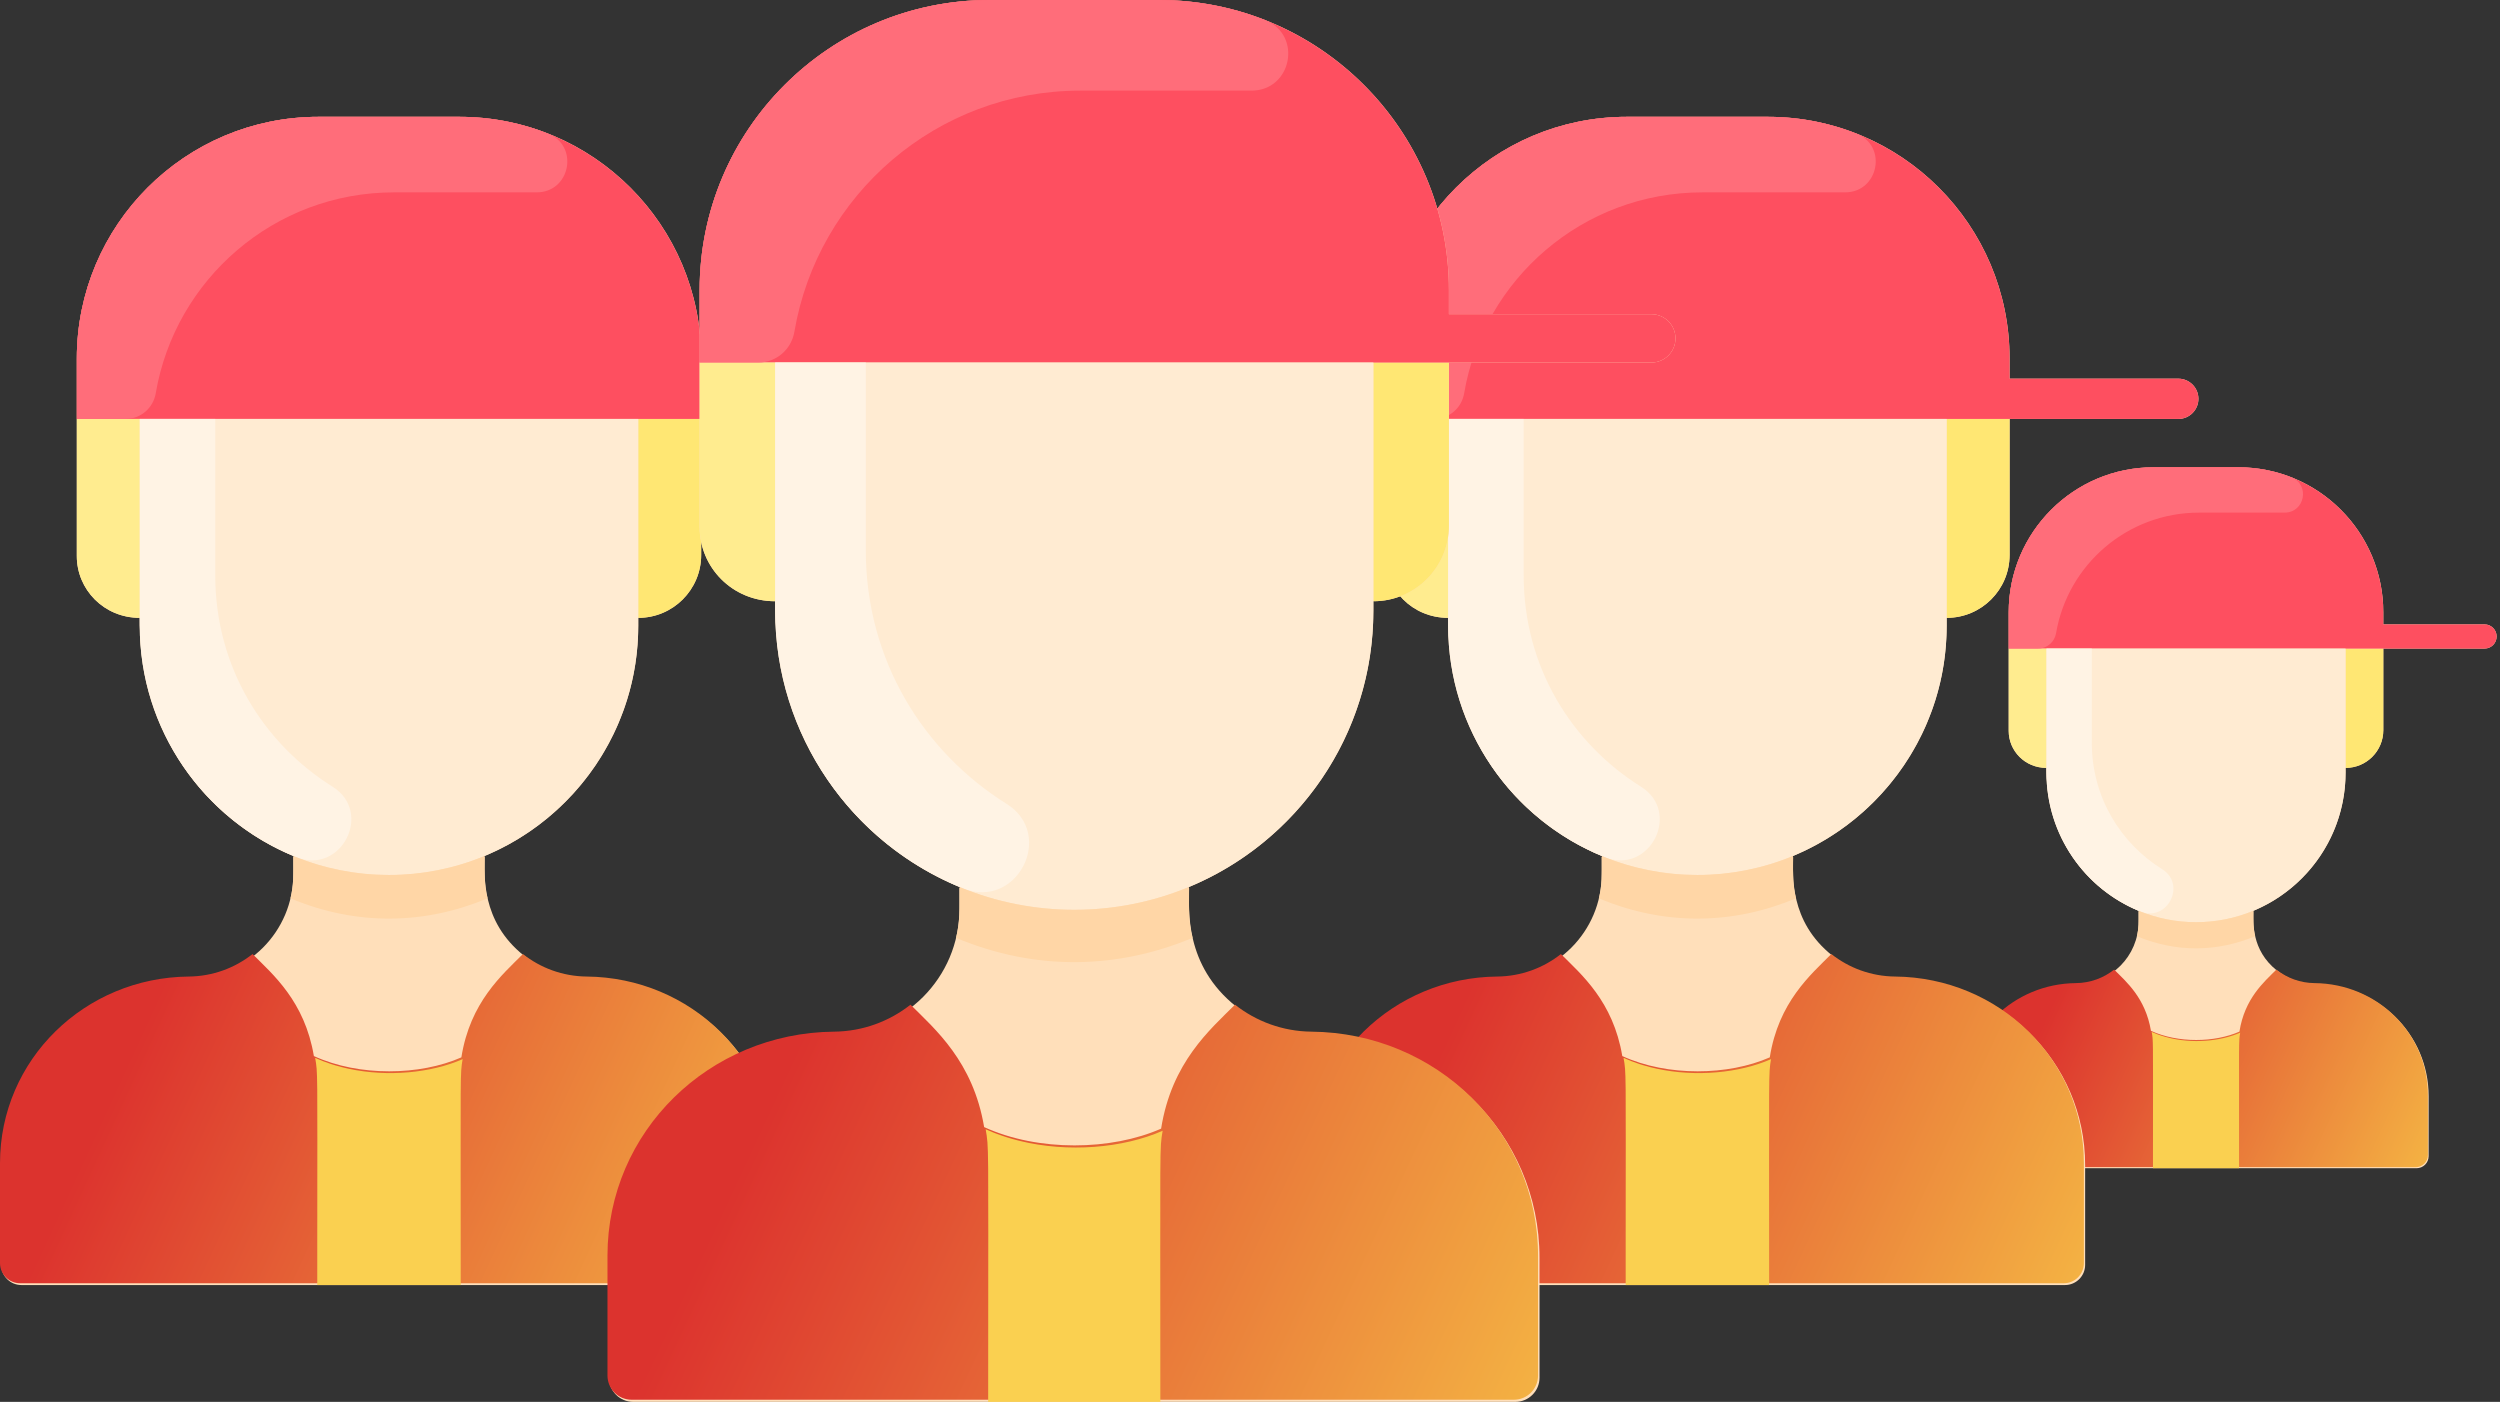 <?xml version="1.0" encoding="UTF-8"?>
<svg width="107px" height="60px" viewBox="0 0 107 60" version="1.1" xmlns="http://www.w3.org/2000/svg" xmlns:xlink="http://www.w3.org/1999/xlink">
    <rect x="0" y="0" width="107" height="60" fill="#333333" stroke="none"/>
    <!-- Generator: Sketch 64 (93537) - https://sketch.com -->
    <title>Group 3 Copy 2</title>
    <desc>Created with Sketch.</desc>
    <defs>
        <linearGradient x1="116.816%" y1="59.012%" x2="14.982%" y2="38.982%" id="linearGradient-1">
            <stop stop-color="#F6BE45" offset="0%"></stop>
            <stop stop-color="#DC332E" offset="100%"></stop>
            <stop stop-color="#DC332E" offset="100%"></stop>
        </linearGradient>
        <linearGradient x1="116.816%" y1="59.012%" x2="14.982%" y2="38.982%" id="linearGradient-2">
            <stop stop-color="#F6BE45" offset="0%"></stop>
            <stop stop-color="#DC332E" offset="100%"></stop>
            <stop stop-color="#DC332E" offset="100%"></stop>
        </linearGradient>
        <linearGradient x1="116.816%" y1="59.012%" x2="14.982%" y2="38.982%" id="linearGradient-3">
            <stop stop-color="#F6BE45" offset="0%"></stop>
            <stop stop-color="#DC332E" offset="100%"></stop>
            <stop stop-color="#DC332E" offset="100%"></stop>
        </linearGradient>
    </defs>
    <g id="Page-1" stroke="none" stroke-width="1" fill="none" fill-rule="evenodd">
        <g id="Artboard" transform="translate(-2393, -1755)">
            <g id="Group-3-Copy-2" transform="translate(2393, 1755)">
                <g id="person-copy-3" transform="translate(84, 20)">
                    <path d="M22.856,7.241 C22.856,7.527 22.624,7.759 22.338,7.759 L18.006,7.759 L18.006,11.25 C18.006,12.143 17.283,12.866 16.39,12.866 L16.39,13.069 C16.39,15.737 14.758,18.024 12.436,18.985 L12.446,19.009 C12.446,19.459 12.338,20.657 13.461,21.546 C13.912,21.902 14.481,22.117 15.099,22.123 C17.765,22.148 19.946,24.253 19.946,26.919 L19.946,29.483 C19.946,29.769 19.715,30 19.429,30 L0.55,30 C0.264,30 0.032,29.769 0.032,29.483 L0.032,26.919 C0.032,24.253 2.214,22.148 4.88,22.123 C6.34,22.109 7.532,20.926 7.532,19.45 L7.532,19.009 L7.542,18.985 C5.221,18.024 3.588,15.737 3.588,13.069 L3.588,12.866 C2.667,12.866 1.972,12.138 1.972,11.28 L1.972,6.207 C1.972,2.779 4.751,4.99600361e-15 8.179,4.99600361e-15 L11.8,4.99600361e-15 C15.228,4.99600361e-15 18.006,2.779 18.006,6.207 L18.006,6.724 L22.338,6.724 C22.624,6.724 22.856,6.956 22.856,7.241 Z" id="Path" fill="#FFDFBA" fill-rule="nonzero"></path>
                    <path d="M18.006,7.759 L18.006,11.25 C18.006,12.143 17.283,12.866 16.39,12.866 C16.39,12.044 16.39,9.314 16.39,7.759 L18.006,7.759 Z" id="Path" fill="#FFE773" fill-rule="nonzero"></path>
                    <path d="M22.856,7.241 C22.856,7.527 22.624,7.759 22.338,7.759 L1.972,7.759 L1.972,6.207 C1.972,2.779 4.751,0 8.179,0 L11.8,0 C15.228,0 18.006,2.779 18.006,6.207 L18.006,6.724 L22.338,6.724 C22.624,6.724 22.856,6.956 22.856,7.241 Z" id="Path" fill="#FE4F60" fill-rule="nonzero"></path>
                    <path d="M16.39,13.069 C16.39,16.605 13.523,19.47 9.989,19.47 C6.66,19.47 3.588,16.881 3.588,12.866 L3.588,7.759 L16.39,7.759 L16.39,13.069 Z" id="Path" fill="#FFEBD2" fill-rule="nonzero"></path>
                    <path d="M19.914,26.873 L19.914,29.437 C19.914,29.723 19.682,29.954 19.397,29.954 L0.517,29.954 C0.231,29.954 4.79616347e-14,29.723 4.79616347e-14,29.437 L4.79616347e-14,26.873 C4.79616347e-14,24.208 2.181,22.103 4.847,22.077 C5.465,22.072 6.034,21.856 6.485,21.5 C7.004,22.019 7.826,22.713 8.061,24.12 C9.226,24.652 10.783,24.622 11.848,24.153 C12.072,22.733 12.896,22.033 13.429,21.5 C13.88,21.856 14.448,22.072 15.067,22.077 C17.732,22.103 19.914,24.208 19.914,26.873 Z" id="Path-Copy-8" fill="url(#linearGradient-1)"></path>
                    <path d="M8.147,30 L8.148,28.295 C8.15,24.388 8.158,24.554 8.093,24.166 L8.316,24.259 C8.426,24.301 8.539,24.338 8.654,24.371 C8.693,24.382 8.732,24.393 8.771,24.403 L8.654,24.371 C8.734,24.394 8.814,24.415 8.896,24.433 L8.771,24.403 C9.819,24.673 11.015,24.579 11.88,24.198 C11.813,24.614 11.831,24.329 11.831,30 L8.147,30 Z" id="Combined-Shape" fill="#FAD050" fill-rule="nonzero"></path>
                    <path d="M3.588,7.759 L3.588,12.866 C2.667,12.866 1.972,12.138 1.972,11.28 L1.972,7.759 L3.588,7.759 Z" id="Path" fill="#FFEC8F" fill-rule="nonzero"></path>
                    <path d="M5.528,7.759 L5.528,11.776 C5.528,14.136 6.769,16.094 8.54,17.202 C9.592,17.86 8.762,19.475 7.61,19.013 C5.242,18.062 3.588,15.754 3.588,13.069 L3.588,7.759 L5.528,7.759 Z" id="Path" fill="#FFF3E4" fill-rule="nonzero"></path>
                    <path d="M12.519,20.07 C10.926,20.737 9.176,20.789 7.459,20.07 C7.547,19.707 7.532,19.471 7.532,19.009 L7.542,18.985 C9.099,19.631 10.876,19.632 12.436,18.985 L12.446,19.009 C12.446,19.471 12.432,19.707 12.519,20.07 L12.519,20.07 Z" id="Path" fill="#FFD6A6" fill-rule="nonzero"></path>
                    <path d="M14.072,0.429 C14.881,0.747 14.645,1.945 13.776,1.94 C13.746,1.94 10.148,1.94 10.119,1.94 C7.048,1.94 4.497,4.17 4,7.1 C3.935,7.479 3.612,7.759 3.227,7.759 L1.972,7.759 L1.972,6.207 C1.972,2.779 4.751,0 8.179,0 L11.8,0 C12.602,0 13.368,0.152 14.072,0.429 Z" id="Path" fill="#FF6D7A" fill-rule="nonzero"></path>
                </g>
                <g id="person-copy" transform="translate(0, 5)">
                    <path d="M38.093,12.069 C38.093,12.545 37.707,12.931 37.231,12.931 L30.011,12.931 L30.011,18.75 C30.011,20.238 28.805,21.444 27.317,21.444 L27.317,21.781 C27.317,26.228 24.596,30.04 20.727,31.641 L20.744,31.681 C20.744,32.432 20.563,34.429 22.435,35.909 C23.186,36.503 24.135,36.862 25.165,36.872 C29.608,36.914 33.244,40.422 33.244,44.865 L33.244,49.138 C33.244,49.614 32.858,50 32.381,50 L0.916,50 C0.44,50 0.054,49.614 0.054,49.138 L0.054,44.865 C0.054,40.422 3.69,36.914 8.133,36.872 C10.566,36.849 12.554,34.877 12.554,32.417 L12.554,31.681 L12.57,31.641 C8.702,30.04 5.981,26.228 5.981,21.781 L5.981,21.444 C4.445,21.444 3.287,20.23 3.287,18.8 L3.287,10.345 C3.287,4.631 7.918,8.32667268e-15 13.631,8.32667268e-15 L19.666,8.32667268e-15 C25.379,8.32667268e-15 30.011,4.631 30.011,10.345 L30.011,11.207 L37.231,11.207 C37.707,11.207 38.093,11.593 38.093,12.069 Z" id="Path" fill="#FFDFBA" fill-rule="nonzero"></path>
                    <path d="M30.011,12.931 L30.011,18.75 C30.011,20.238 28.805,21.444 27.317,21.444 C27.317,20.073 27.317,15.524 27.317,12.931 L30.011,12.931 Z" id="Path" fill="#FFE773" fill-rule="nonzero"></path>
                    <path d="M38.093,12.069 C38.093,12.545 37.707,12.931 37.231,12.931 L3.287,12.931 L3.287,10.345 C3.287,4.631 7.918,0 13.631,0 L19.666,0 C25.379,0 30.011,4.631 30.011,10.345 L30.011,11.207 L37.231,11.207 C37.707,11.207 38.093,11.593 38.093,12.069 Z" id="Path" fill="#FE4F60" fill-rule="nonzero"></path>
                    <path d="M27.317,21.781 C27.317,27.675 22.538,32.449 16.649,32.449 C11.1,32.449 5.981,28.136 5.981,21.444 L5.981,12.931 L27.317,12.931 L27.317,21.781 Z" id="Path" fill="#FFEBD2" fill-rule="nonzero"></path>
                    <path d="M33.19,44.789 L33.19,49.062 C33.19,49.538 32.804,49.924 32.328,49.924 L0.862,49.924 C0.386,49.924 7.99360578e-14,49.538 7.99360578e-14,49.062 L7.99360578e-14,44.789 C7.99360578e-14,40.346 3.636,36.838 8.079,36.796 C9.109,36.786 10.057,36.427 10.808,35.833 C11.674,36.699 13.043,37.854 13.434,40.2 C15.377,41.086 17.972,41.036 19.747,40.255 C20.121,37.889 21.493,36.722 22.381,35.833 C23.133,36.427 24.081,36.786 25.111,36.796 C29.554,36.838 33.19,40.346 33.19,44.789 Z" id="Path-Copy-5" fill="url(#linearGradient-2)"></path>
                    <path d="M13.579,50 L13.579,48.125 C13.583,40.619 13.603,40.954 13.488,40.276 C13.708,40.376 13.935,40.464 14.169,40.541 C14.227,40.56 14.285,40.578 14.343,40.595 L14.169,40.541 C14.236,40.563 14.304,40.584 14.372,40.604 L14.343,40.595 C14.53,40.651 14.721,40.7 14.913,40.741 C16.586,41.102 18.44,40.929 19.801,40.331 C19.689,41.023 19.719,40.549 19.719,50 L13.579,50 Z" id="Combined-Shape" fill="#FAD050" fill-rule="nonzero"></path>
                    <path d="M5.981,12.931 L5.981,21.444 C4.445,21.444 3.287,20.23 3.287,18.8 L3.287,12.931 L5.981,12.931 Z" id="Path" fill="#FFEC8F" fill-rule="nonzero"></path>
                    <path d="M9.213,12.931 L9.213,19.626 C9.213,23.56 11.281,26.823 14.233,28.67 C15.987,29.767 14.604,32.458 12.684,31.688 C8.736,30.103 5.981,26.256 5.981,21.781 L5.981,12.931 L9.213,12.931 Z" id="Path" fill="#FFF3E4" fill-rule="nonzero"></path>
                    <path d="M20.865,33.45 C18.21,34.562 15.293,34.648 12.432,33.45 C12.578,32.844 12.554,32.452 12.554,31.681 L12.57,31.641 C15.165,32.718 18.127,32.72 20.727,31.641 L20.744,31.681 C20.744,32.452 20.719,32.844 20.865,33.45 L20.865,33.45 Z" id="Path" fill="#FFD6A6" fill-rule="nonzero"></path>
                    <path d="M23.453,0.715 C24.801,1.246 24.409,3.241 22.96,3.233 C22.91,3.233 16.914,3.233 16.864,3.233 C11.746,3.233 7.495,6.95 6.666,11.833 C6.559,12.464 6.02,12.931 5.379,12.931 L3.287,12.931 L3.287,10.345 C3.287,4.632 7.918,0 13.631,0 L19.666,0 C21.003,0 22.28,0.253 23.453,0.715 Z" id="Path" fill="#FF6D7A" fill-rule="nonzero"></path>
                </g>
                <g id="person-copy-2" transform="translate(56, 5)">
                    <path d="M38.093,12.069 C38.093,12.545 37.707,12.931 37.231,12.931 L30.011,12.931 L30.011,18.75 C30.011,20.238 28.805,21.444 27.317,21.444 L27.317,21.781 C27.317,26.228 24.596,30.04 20.727,31.641 L20.744,31.681 C20.744,32.432 20.563,34.429 22.435,35.909 C23.186,36.503 24.135,36.862 25.165,36.872 C29.608,36.914 33.244,40.422 33.244,44.865 L33.244,49.138 C33.244,49.614 32.858,50 32.381,50 L0.916,50 C0.44,50 0.054,49.614 0.054,49.138 L0.054,44.865 C0.054,40.422 3.69,36.914 8.133,36.872 C10.566,36.849 12.554,34.877 12.554,32.417 L12.554,31.681 L12.57,31.641 C8.702,30.04 5.981,26.228 5.981,21.781 L5.981,21.444 C4.445,21.444 3.287,20.23 3.287,18.8 L3.287,10.345 C3.287,4.631 7.918,8.32667268e-15 13.631,8.32667268e-15 L19.666,8.32667268e-15 C25.379,8.32667268e-15 30.011,4.631 30.011,10.345 L30.011,11.207 L37.231,11.207 C37.707,11.207 38.093,11.593 38.093,12.069 Z" id="Path" fill="#FFDFBA" fill-rule="nonzero"></path>
                    <path d="M30.011,12.931 L30.011,18.75 C30.011,20.238 28.805,21.444 27.317,21.444 C27.317,20.073 27.317,15.524 27.317,12.931 L30.011,12.931 Z" id="Path" fill="#FFE773" fill-rule="nonzero"></path>
                    <path d="M38.093,12.069 C38.093,12.545 37.707,12.931 37.231,12.931 L3.287,12.931 L3.287,10.345 C3.287,4.631 7.918,0 13.631,0 L19.666,0 C25.379,0 30.011,4.631 30.011,10.345 L30.011,11.207 L37.231,11.207 C37.707,11.207 38.093,11.593 38.093,12.069 Z" id="Path" fill="#FE4F60" fill-rule="nonzero"></path>
                    <path d="M27.317,21.781 C27.317,27.675 22.538,32.449 16.649,32.449 C11.1,32.449 5.981,28.136 5.981,21.444 L5.981,12.931 L27.317,12.931 L27.317,21.781 Z" id="Path" fill="#FFEBD2" fill-rule="nonzero"></path>
                    <path d="M33.19,44.789 L33.19,49.062 C33.19,49.538 32.804,49.924 32.328,49.924 L0.862,49.924 C0.386,49.924 7.99360578e-14,49.538 7.99360578e-14,49.062 L7.99360578e-14,44.789 C7.99360578e-14,40.346 3.636,36.838 8.079,36.796 C9.109,36.786 10.057,36.427 10.808,35.833 C11.674,36.699 13.043,37.854 13.434,40.2 C15.377,41.086 17.972,41.036 19.747,40.255 C20.121,37.889 21.493,36.722 22.381,35.833 C23.133,36.427 24.081,36.786 25.111,36.796 C29.554,36.838 33.19,40.346 33.19,44.789 Z" id="Path-Copy-6" fill="url(#linearGradient-2)"></path>
                    <path d="M13.579,50 L13.579,48.125 C13.583,40.619 13.603,40.954 13.488,40.276 C13.708,40.376 13.935,40.464 14.169,40.541 C14.227,40.56 14.285,40.578 14.343,40.595 L14.169,40.541 C14.236,40.563 14.304,40.584 14.372,40.604 L14.343,40.595 C14.53,40.651 14.721,40.7 14.913,40.741 C16.586,41.102 18.44,40.929 19.801,40.331 C19.689,41.023 19.719,40.549 19.719,50 L13.579,50 Z" id="Combined-Shape" fill="#FAD050" fill-rule="nonzero"></path>
                    <path d="M5.981,12.931 L5.981,21.444 C4.445,21.444 3.287,20.23 3.287,18.8 L3.287,12.931 L5.981,12.931 Z" id="Path" fill="#FFEC8F" fill-rule="nonzero"></path>
                    <path d="M9.213,12.931 L9.213,19.626 C9.213,23.56 11.281,26.823 14.233,28.67 C15.987,29.767 14.604,32.458 12.684,31.688 C8.736,30.103 5.981,26.256 5.981,21.781 L5.981,12.931 L9.213,12.931 Z" id="Path" fill="#FFF3E4" fill-rule="nonzero"></path>
                    <path d="M20.865,33.45 C18.21,34.562 15.293,34.648 12.432,33.45 C12.578,32.844 12.554,32.452 12.554,31.681 L12.57,31.641 C15.165,32.718 18.127,32.72 20.727,31.641 L20.744,31.681 C20.744,32.452 20.719,32.844 20.865,33.45 L20.865,33.45 Z" id="Path" fill="#FFD6A6" fill-rule="nonzero"></path>
                    <path d="M23.453,0.715 C24.801,1.246 24.409,3.241 22.96,3.233 C22.91,3.233 16.914,3.233 16.864,3.233 C11.746,3.233 7.495,6.95 6.666,11.833 C6.559,12.464 6.02,12.931 5.379,12.931 L3.287,12.931 L3.287,10.345 C3.287,4.632 7.918,0 13.631,0 L19.666,0 C21.003,0 22.28,0.253 23.453,0.715 Z" id="Path" fill="#FF6D7A" fill-rule="nonzero"></path>
                </g>
                <g id="person" transform="translate(26, 0)">
                    <path d="M45.711,14.483 C45.711,15.054 45.248,15.517 44.677,15.517 L36.013,15.517 L36.013,22.5 C36.013,24.286 34.566,25.733 32.78,25.733 L32.78,26.137 C32.78,31.474 29.515,36.048 24.873,37.969 L24.892,38.017 C24.892,38.919 24.676,41.314 26.922,43.091 C27.824,43.804 28.962,44.234 30.198,44.246 C35.529,44.297 39.892,48.507 39.892,53.838 L39.892,58.966 C39.892,59.537 39.429,60 38.858,60 L1.099,60 C0.528,60 0.065,59.537 0.065,58.966 L0.065,53.838 C0.065,48.507 4.428,44.297 9.759,44.246 C12.679,44.219 15.065,41.853 15.065,38.9 L15.065,38.017 L15.084,37.969 C10.442,36.048 7.177,31.474 7.177,26.137 L7.177,25.733 C5.334,25.733 3.944,24.276 3.944,22.559 L3.944,12.414 C3.944,5.558 9.502,9.99200722e-15 16.358,9.99200722e-15 L23.599,9.99200722e-15 C30.455,9.99200722e-15 36.013,5.558 36.013,12.414 L36.013,13.448 L44.677,13.448 C45.248,13.448 45.711,13.911 45.711,14.483 Z" id="Path" fill="#FFDFBA" fill-rule="nonzero"></path>
                    <path d="M36.013,15.517 L36.013,22.5 C36.013,24.286 34.566,25.733 32.78,25.733 C32.78,24.088 32.78,18.628 32.78,15.517 L36.013,15.517 Z" id="Path" fill="#FFE773" fill-rule="nonzero"></path>
                    <path d="M45.711,14.483 C45.711,15.054 45.248,15.517 44.677,15.517 L3.944,15.517 L3.944,12.414 C3.944,5.558 9.502,0 16.358,0 L23.599,0 C30.455,0 36.013,5.558 36.013,12.414 L36.013,13.448 L44.677,13.448 C45.248,13.448 45.711,13.911 45.711,14.483 Z" id="Path" fill="#FE4F60" fill-rule="nonzero"></path>
                    <path d="M32.78,26.137 C32.78,33.21 27.046,38.939 19.978,38.939 C13.32,38.939 7.177,33.763 7.177,25.733 L7.177,15.517 L32.78,15.517 L32.78,26.137 Z" id="Path" fill="#FFEBD2" fill-rule="nonzero"></path>
                    <path d="M39.828,53.747 L39.828,58.874 C39.828,59.446 39.365,59.909 38.793,59.909 L1.034,59.909 C0.463,59.909 9.59232693e-14,59.446 9.59232693e-14,58.874 L9.59232693e-14,53.747 C9.59232693e-14,48.416 4.363,44.205 9.694,44.155 C10.931,44.143 12.069,43.712 12.97,43 C14.009,44.039 15.651,45.425 16.121,48.24 C18.452,49.304 21.566,49.243 23.696,48.306 C24.145,45.466 25.791,44.067 26.858,43 C27.759,43.712 28.897,44.143 30.133,44.155 C35.465,44.205 39.828,48.416 39.828,53.747 Z" id="Path-Copy-7" fill="url(#linearGradient-3)"></path>
                    <path d="M16.294,60 L16.295,58.079 C16.298,48.732 16.325,49.155 16.186,48.331 L16.489,48.461 C16.551,48.486 16.614,48.511 16.678,48.535 C16.724,48.552 16.77,48.569 16.816,48.585 L16.678,48.535 C16.771,48.57 16.864,48.603 16.959,48.634 L16.816,48.585 C16.936,48.628 17.057,48.667 17.18,48.705 L16.959,48.634 C17.067,48.67 17.176,48.704 17.286,48.736 L17.18,48.705 C17.287,48.737 17.395,48.768 17.504,48.796 L17.286,48.736 C17.402,48.77 17.519,48.801 17.638,48.83 L17.504,48.796 C17.63,48.829 17.757,48.859 17.885,48.887 L17.638,48.83 C19.71,49.339 22.057,49.146 23.761,48.397 C23.627,49.228 23.663,48.659 23.663,60 L16.294,60 Z" id="Combined-Shape" fill="#FAD050" fill-rule="nonzero"></path>
                    <path d="M7.177,15.517 L7.177,25.733 C5.333,25.733 3.944,24.276 3.944,22.559 L3.944,15.517 L7.177,15.517 Z" id="Path" fill="#FFEC8F" fill-rule="nonzero"></path>
                    <path d="M11.056,15.517 L11.056,23.551 C11.056,28.272 13.538,32.188 17.08,34.404 C19.185,35.721 17.525,38.95 15.221,38.025 C10.484,36.124 7.177,31.507 7.177,26.137 L7.177,15.517 L11.056,15.517 Z" id="Path" fill="#FFF3E4" fill-rule="nonzero"></path>
                    <path d="M25.038,40.141 C21.853,41.474 18.351,41.578 14.919,40.141 C15.094,39.413 15.065,38.942 15.065,38.017 L15.084,37.969 C18.198,39.262 21.753,39.265 24.873,37.969 L24.892,38.017 C24.892,38.942 24.863,39.413 25.038,40.141 L25.038,40.141 Z" id="Path" fill="#FFD6A6" fill-rule="nonzero"></path>
                    <path d="M28.143,0.858 C29.761,1.495 29.29,3.89 27.552,3.879 C27.492,3.879 20.297,3.879 20.237,3.879 C14.095,3.879 8.994,8.34 8,14.199 C7.871,14.957 7.224,15.517 6.455,15.517 L3.944,15.517 L3.944,12.414 C3.944,5.558 9.502,0 16.358,0 L23.599,0 C25.203,0 26.736,0.304 28.143,0.858 Z" id="Path" fill="#FF6D7A" fill-rule="nonzero"></path>
                </g>
            </g>
        </g>
    </g>
</svg>